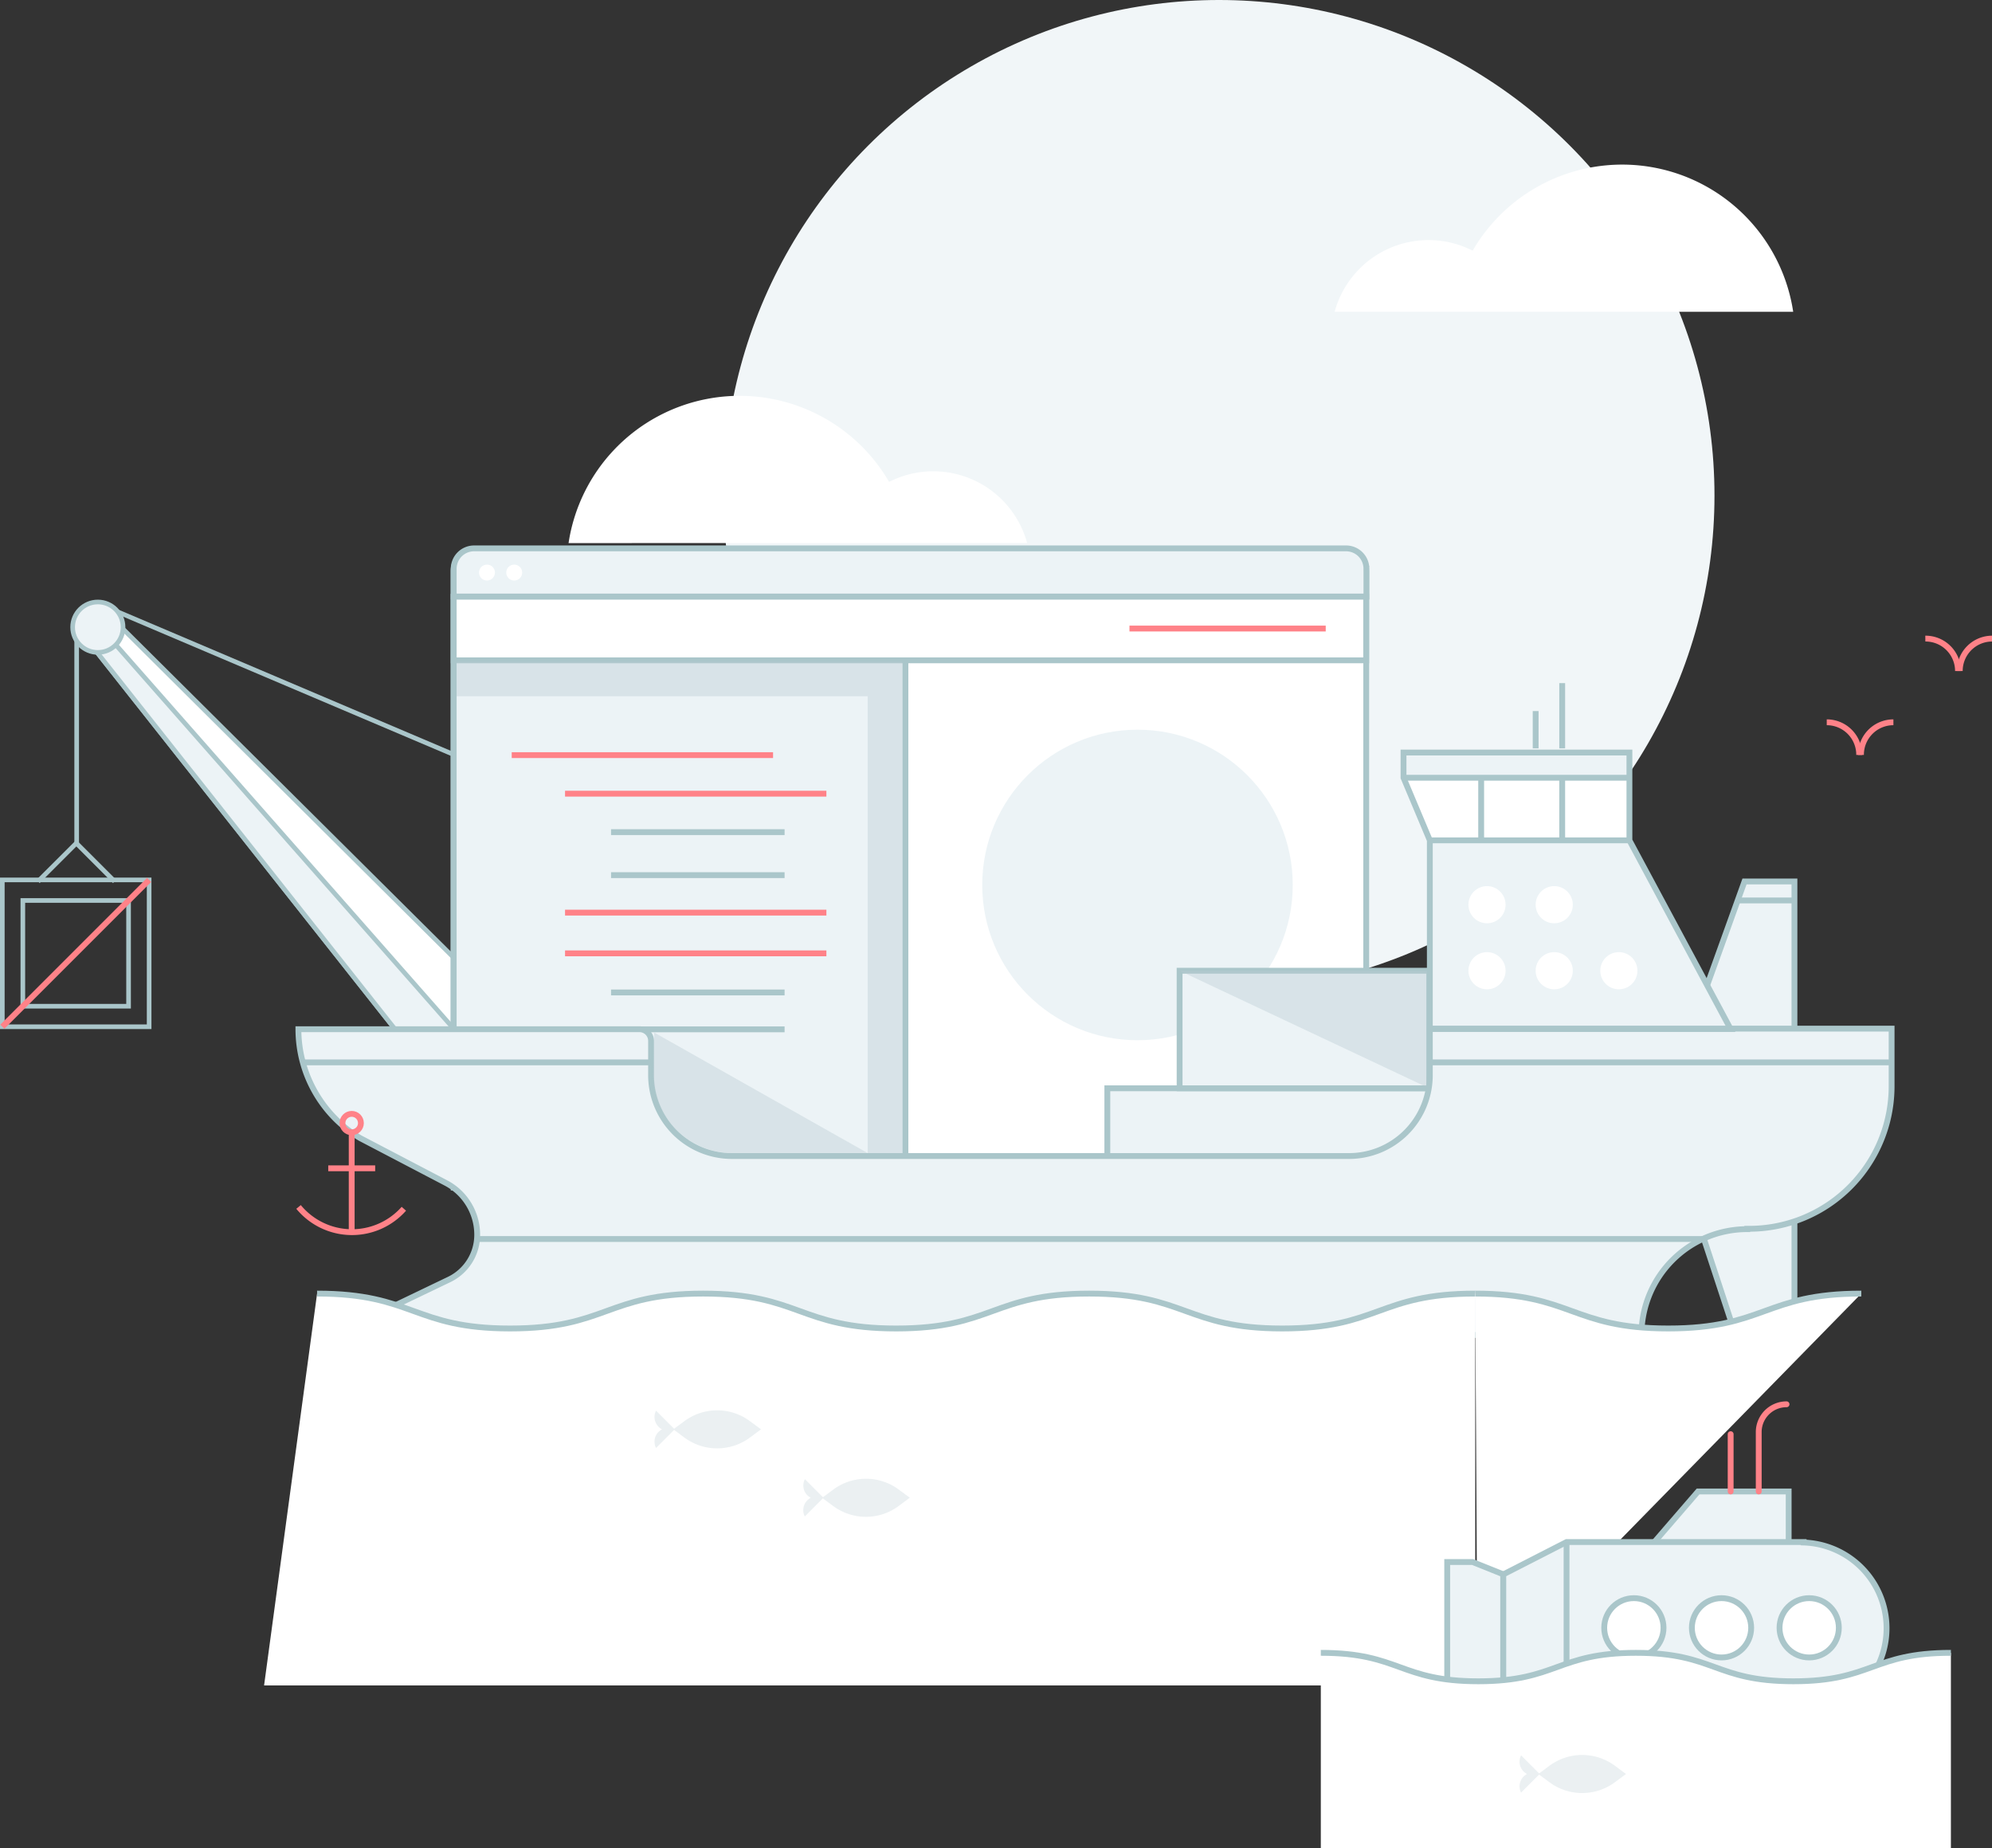 <svg xmlns="http://www.w3.org/2000/svg" viewBox="0 0 429.96 398.87"><rect x="0" y="0" width="429.96" height="398.87" fill="#333333" stroke="none"/><defs><style>.cls-1{isolation:isolate;}.cls-2{fill:#f1f6f8;}.cls-3,.cls-4,.cls-7{fill:#fff;}.cls-11,.cls-4,.cls-5,.cls-6,.cls-7,.cls-8{stroke:#aac6ca;}.cls-11,.cls-14,.cls-4,.cls-5,.cls-6,.cls-7,.cls-8,.cls-9{stroke-miterlimit:10;}.cls-11,.cls-14,.cls-5,.cls-9{fill:none;}.cls-12,.cls-6,.cls-8{fill:#ecf3f6;}.cls-11,.cls-14,.cls-7,.cls-8,.cls-9{stroke-width:1.26px;}.cls-14,.cls-9{stroke:#ff8288;}.cls-10,.cls-13{fill:#baccd3;mix-blend-mode:multiply;}.cls-10{opacity:0.4;}.cls-13{opacity:0.3;}.cls-14{stroke-linecap:round;}</style></defs><title>Ship</title><g class="cls-1"><g id="Layer_1" data-name="Layer 1"><circle class="cls-2" cx="263.11" cy="106.95" r="106.95"/><path class="cls-3" d="M122.72,117.21A37.33,37.33,0,0,1,191.91,104a21,21,0,0,1,29.79,13.19Z"/><path class="cls-3" d="M387.05,67.29A37.33,37.33,0,0,0,317.86,54.1a21,21,0,0,0-29.79,13.19Z"/><polygon class="cls-4" points="139.7 248.18 21.56 130.78 16.55 135.23 122.81 269.6 139.81 269.6 139.7 248.18"/><line class="cls-5" x1="186.6" y1="200.51" x2="21.91" y2="130.56"/><polygon class="cls-6" points="19.4 132.8 139.81 269.6 122.81 269.6 16.55 135.23 19.4 132.8"/><line class="cls-5" x1="16.55" y1="135.23" x2="16.55" y2="181.97"/><circle class="cls-6" cx="21.12" cy="135.36" r="5.44"/><path class="cls-7" d="M102.32,118.89H290.5a4.39,4.39,0,0,1,4.39,4.39V249.83a0,0,0,0,1,0,0h-197a0,0,0,0,1,0,0V123.28A4.39,4.39,0,0,1,102.32,118.89Z"/><line class="cls-7" x1="195.41" y1="126.78" x2="195.41" y2="249.83"/><path class="cls-8" d="M290.5,118.35H102.32a4.4,4.4,0,0,0-4.39,4.39v6h197v-6A4.39,4.39,0,0,0,290.5,118.35Z"/><rect class="cls-8" x="97.93" y="128.78" width="97.48" height="127.52"/><rect class="cls-7" x="97.93" y="128.78" width="196.95" height="13.73"/><line class="cls-9" x1="286.15" y1="135.65" x2="243.79" y2="135.65"/><polygon class="cls-10" points="194.75 142.81 98.56 142.81 98.56 150.26 187.28 150.26 187.28 248.87 194.73 248.87 194.73 150.26 194.75 150.26 194.75 142.81"/><polyline class="cls-5" points="24.74 190.23 16.48 181.97 8.21 190.23"/><circle class="cls-3" cx="105.11" cy="123.57" r="1.72"/><circle class="cls-3" cx="110.99" cy="123.57" r="1.72"/><line class="cls-9" x1="110.45" y1="162.97" x2="166.86" y2="162.97"/><line class="cls-9" x1="121.96" y1="171.29" x2="178.37" y2="171.29"/><line class="cls-9" x1="121.96" y1="196.96" x2="178.37" y2="196.96"/><line class="cls-9" x1="121.96" y1="205.75" x2="178.37" y2="205.75"/><line class="cls-11" x1="131.89" y1="179.59" x2="169.35" y2="179.59"/><line class="cls-11" x1="131.89" y1="188.87" x2="169.35" y2="188.87"/><line class="cls-11" x1="131.89" y1="214.19" x2="169.35" y2="214.19"/><line class="cls-11" x1="131.89" y1="222.15" x2="169.35" y2="222.15"/><circle class="cls-12" cx="245.52" cy="190.99" r="33.51"/><rect class="cls-8" x="239.01" y="234.87" width="75.83" height="17.33"/><rect class="cls-8" x="254.61" y="209.5" width="53.88" height="25.37"/><polyline class="cls-10" points="308.49 234.87 308.49 209.5 254.61 209.5"/><rect class="cls-5" x="0.5" y="189.9" width="31.69" height="31.69"/><rect class="cls-5" x="4.93" y="194.34" width="22.82" height="22.82"/><polygon class="cls-8" points="387.32 222.08 387.32 190.24 376.54 190.24 365.08 222.08 387.32 222.08"/><polygon class="cls-12" points="308.62 222.08 308.62 181.36 302.94 167.85 302.94 162.41 351.7 162.41 351.7 181.36 373.54 222.08 308.62 222.08"/><polygon class="cls-3" points="332.29 167.85 310.99 167.85 302.94 167.85 308.62 181.36 351.7 181.36 351.7 167.85 332.29 167.85"/><polygon class="cls-8" points="387.32 262.16 387.32 288.11 376.54 294.01 365.05 259.06 387.32 262.16"/><path class="cls-8" d="M377.14,265.27h0a22.84,22.84,0,0,0-22.84,22.84H72l25-12a10.68,10.68,0,0,0,6-9.62h0a12.63,12.63,0,0,0-6.79-11.21l-18.49-9.67a27.41,27.41,0,0,1-13.31-23.49H138a2.52,2.52,0,0,1,2.53,2.52V232A17.45,17.45,0,0,0,158,249.49h133.2A17.45,17.45,0,0,0,308.62,232v-10h99.67v12.44a30.75,30.75,0,0,1-31.15,30.75Z"/><polygon class="cls-11" points="308.62 222.08 308.62 181.36 302.94 167.85 302.94 162.41 351.7 162.41 351.7 181.36 373.54 222.08 308.62 222.08"/><line class="cls-8" x1="367.51" y1="267.4" x2="102.74" y2="267.4"/><line class="cls-8" x1="302.94" y1="167.85" x2="351.7" y2="167.85"/><line class="cls-8" x1="351.7" y1="181.36" x2="308.19" y2="181.36"/><path class="cls-3" d="M68.44,279.18c20.83,0,20.83,7.53,41.66,7.53s20.83-7.53,41.66-7.53,20.83,7.53,41.67,7.53,20.83-7.53,41.66-7.53,20.83,7.53,41.67,7.53,20.83-7.53,41.66-7.53v84.57H57Z"/><path class="cls-11" d="M68.44,279.18c20.83,0,20.83,7.53,41.66,7.53s20.83-7.53,41.66-7.53,20.83,7.53,41.67,7.53,20.83-7.53,41.66-7.53,20.83,7.53,41.67,7.53,20.83-7.53,41.66-7.53"/><path class="cls-3" d="M401.75,279.18c-20.83,0-20.83,7.53-41.67,7.53s-20.83-7.53-41.66-7.53l.49,84.57"/><path class="cls-11" d="M401.75,279.18c-20.83,0-20.83,7.53-41.67,7.53s-20.83-7.53-41.66-7.53"/><line class="cls-8" x1="319.7" y1="167.85" x2="319.7" y2="181.36"/><line class="cls-8" x1="337.19" y1="167.85" x2="337.19" y2="181.36"/><line class="cls-8" x1="308.19" y1="229.28" x2="408.29" y2="229.28"/><line class="cls-8" x1="65.44" y1="229.28" x2="140.52" y2="229.28"/><circle class="cls-3" cx="320.96" cy="195.25" r="4.01"/><circle class="cls-3" cx="335.47" cy="195.25" r="4.01"/><circle class="cls-3" cx="320.96" cy="209.5" r="4.01"/><circle class="cls-3" cx="335.47" cy="209.5" r="4.01"/><circle class="cls-3" cx="349.42" cy="209.5" r="4.01"/><line class="cls-8" x1="337.19" y1="161.51" x2="337.19" y2="147.43"/><line class="cls-8" x1="331.46" y1="161.51" x2="331.46" y2="153.46"/><line class="cls-8" x1="375.2" y1="194.33" x2="387.32" y2="194.33"/><path class="cls-13" d="M174.26,322.71a3.19,3.19,0,0,0,.74.54,3.19,3.19,0,0,0-.74.54,3,3,0,0,0-.55,3.49l3.9-3.91,2.22,1.65A11.87,11.87,0,0,0,194,325l2.38-1.77L194,321.48a11.87,11.87,0,0,0-14.15,0l-2.22,1.65-3.9-3.9A3,3,0,0,0,174.26,322.71Z"/><path class="cls-13" d="M142.15,307.93a3,3,0,0,0,.75.55,2.74,2.74,0,0,0-.75.54,3,3,0,0,0-.55,3.48l3.9-3.9,2.22,1.65a11.9,11.9,0,0,0,14.15,0l2.39-1.77-2.39-1.77a11.87,11.87,0,0,0-14.15,0l-2.22,1.64-3.9-3.9A3,3,0,0,0,142.15,307.93Z"/><path class="cls-9" d="M394.29,155.88a7,7,0,0,1,7,7.05"/><path class="cls-9" d="M408.68,155.88a7,7,0,0,0-7,7.05"/><path class="cls-9" d="M415.57,137.82a7,7,0,0,1,7.05,7"/><path class="cls-9" d="M430,137.82a7,7,0,0,0-7,7"/><circle class="cls-9" cx="75.91" cy="242.38" r="1.99"/><line class="cls-9" x1="75.91" y1="244.49" x2="75.91" y2="265.92"/><line class="cls-9" x1="80.98" y1="252.14" x2="70.85" y2="252.14"/><path class="cls-9" d="M64.44,260.48a14.94,14.94,0,0,0,22.73.39"/><line class="cls-9" x1="32.19" y1="189.9" x2="0.5" y2="221.59"/><polyline class="cls-8" points="357.09 332.8 366.51 321.89 386.07 321.89 386.07 332.8"/><line class="cls-14" x1="373.55" y1="321.89" x2="373.55" y2="309.52"/><path class="cls-14" d="M379.61,321.89V309.07a6,6,0,0,1,6-6"/><path class="cls-8" d="M389.3,332.8H338.13l-13.68,7v23.1l13.68,7H389.3a18.51,18.51,0,0,0,0-37Z"/><polygon class="cls-8" points="317.85 337.11 312.37 337.11 312.37 365.51 317.85 365.51 324.45 362.86 324.45 354.81 324.45 347.81 324.45 339.76 317.85 337.11"/><circle class="cls-7" cx="390.5" cy="351.31" r="6.4"/><circle class="cls-7" cx="371.58" cy="351.31" r="6.4"/><circle class="cls-7" cx="352.66" cy="351.31" r="6.4"/><line class="cls-11" x1="338.13" y1="332.8" x2="338.13" y2="369.82"/><path class="cls-3" d="M285.09,356.71c17,0,17,6.14,34,6.14s17-6.14,34-6.14,17,6.14,34,6.14,17-6.14,34-6.14v42.16h-136Z"/><path class="cls-11" d="M285.09,356.71c17,0,17,6.14,34,6.14s17-6.14,34-6.14,17,6.14,34,6.14,17-6.14,34-6.14"/><path class="cls-13" d="M328.86,382.32a3.41,3.41,0,0,0,.74.54,3.41,3.41,0,0,0-.74.54,3,3,0,0,0-.55,3.48l3.9-3.9,2.22,1.65a11.87,11.87,0,0,0,14.15,0l2.38-1.77-2.38-1.77a11.87,11.87,0,0,0-14.15,0l-2.22,1.65-3.9-3.91A3,3,0,0,0,328.86,382.32Z"/><path class="cls-10" d="M141.22,222.85l46.06,26H158.09A17.11,17.11,0,0,1,141,231.3Z"/></g></g></svg>